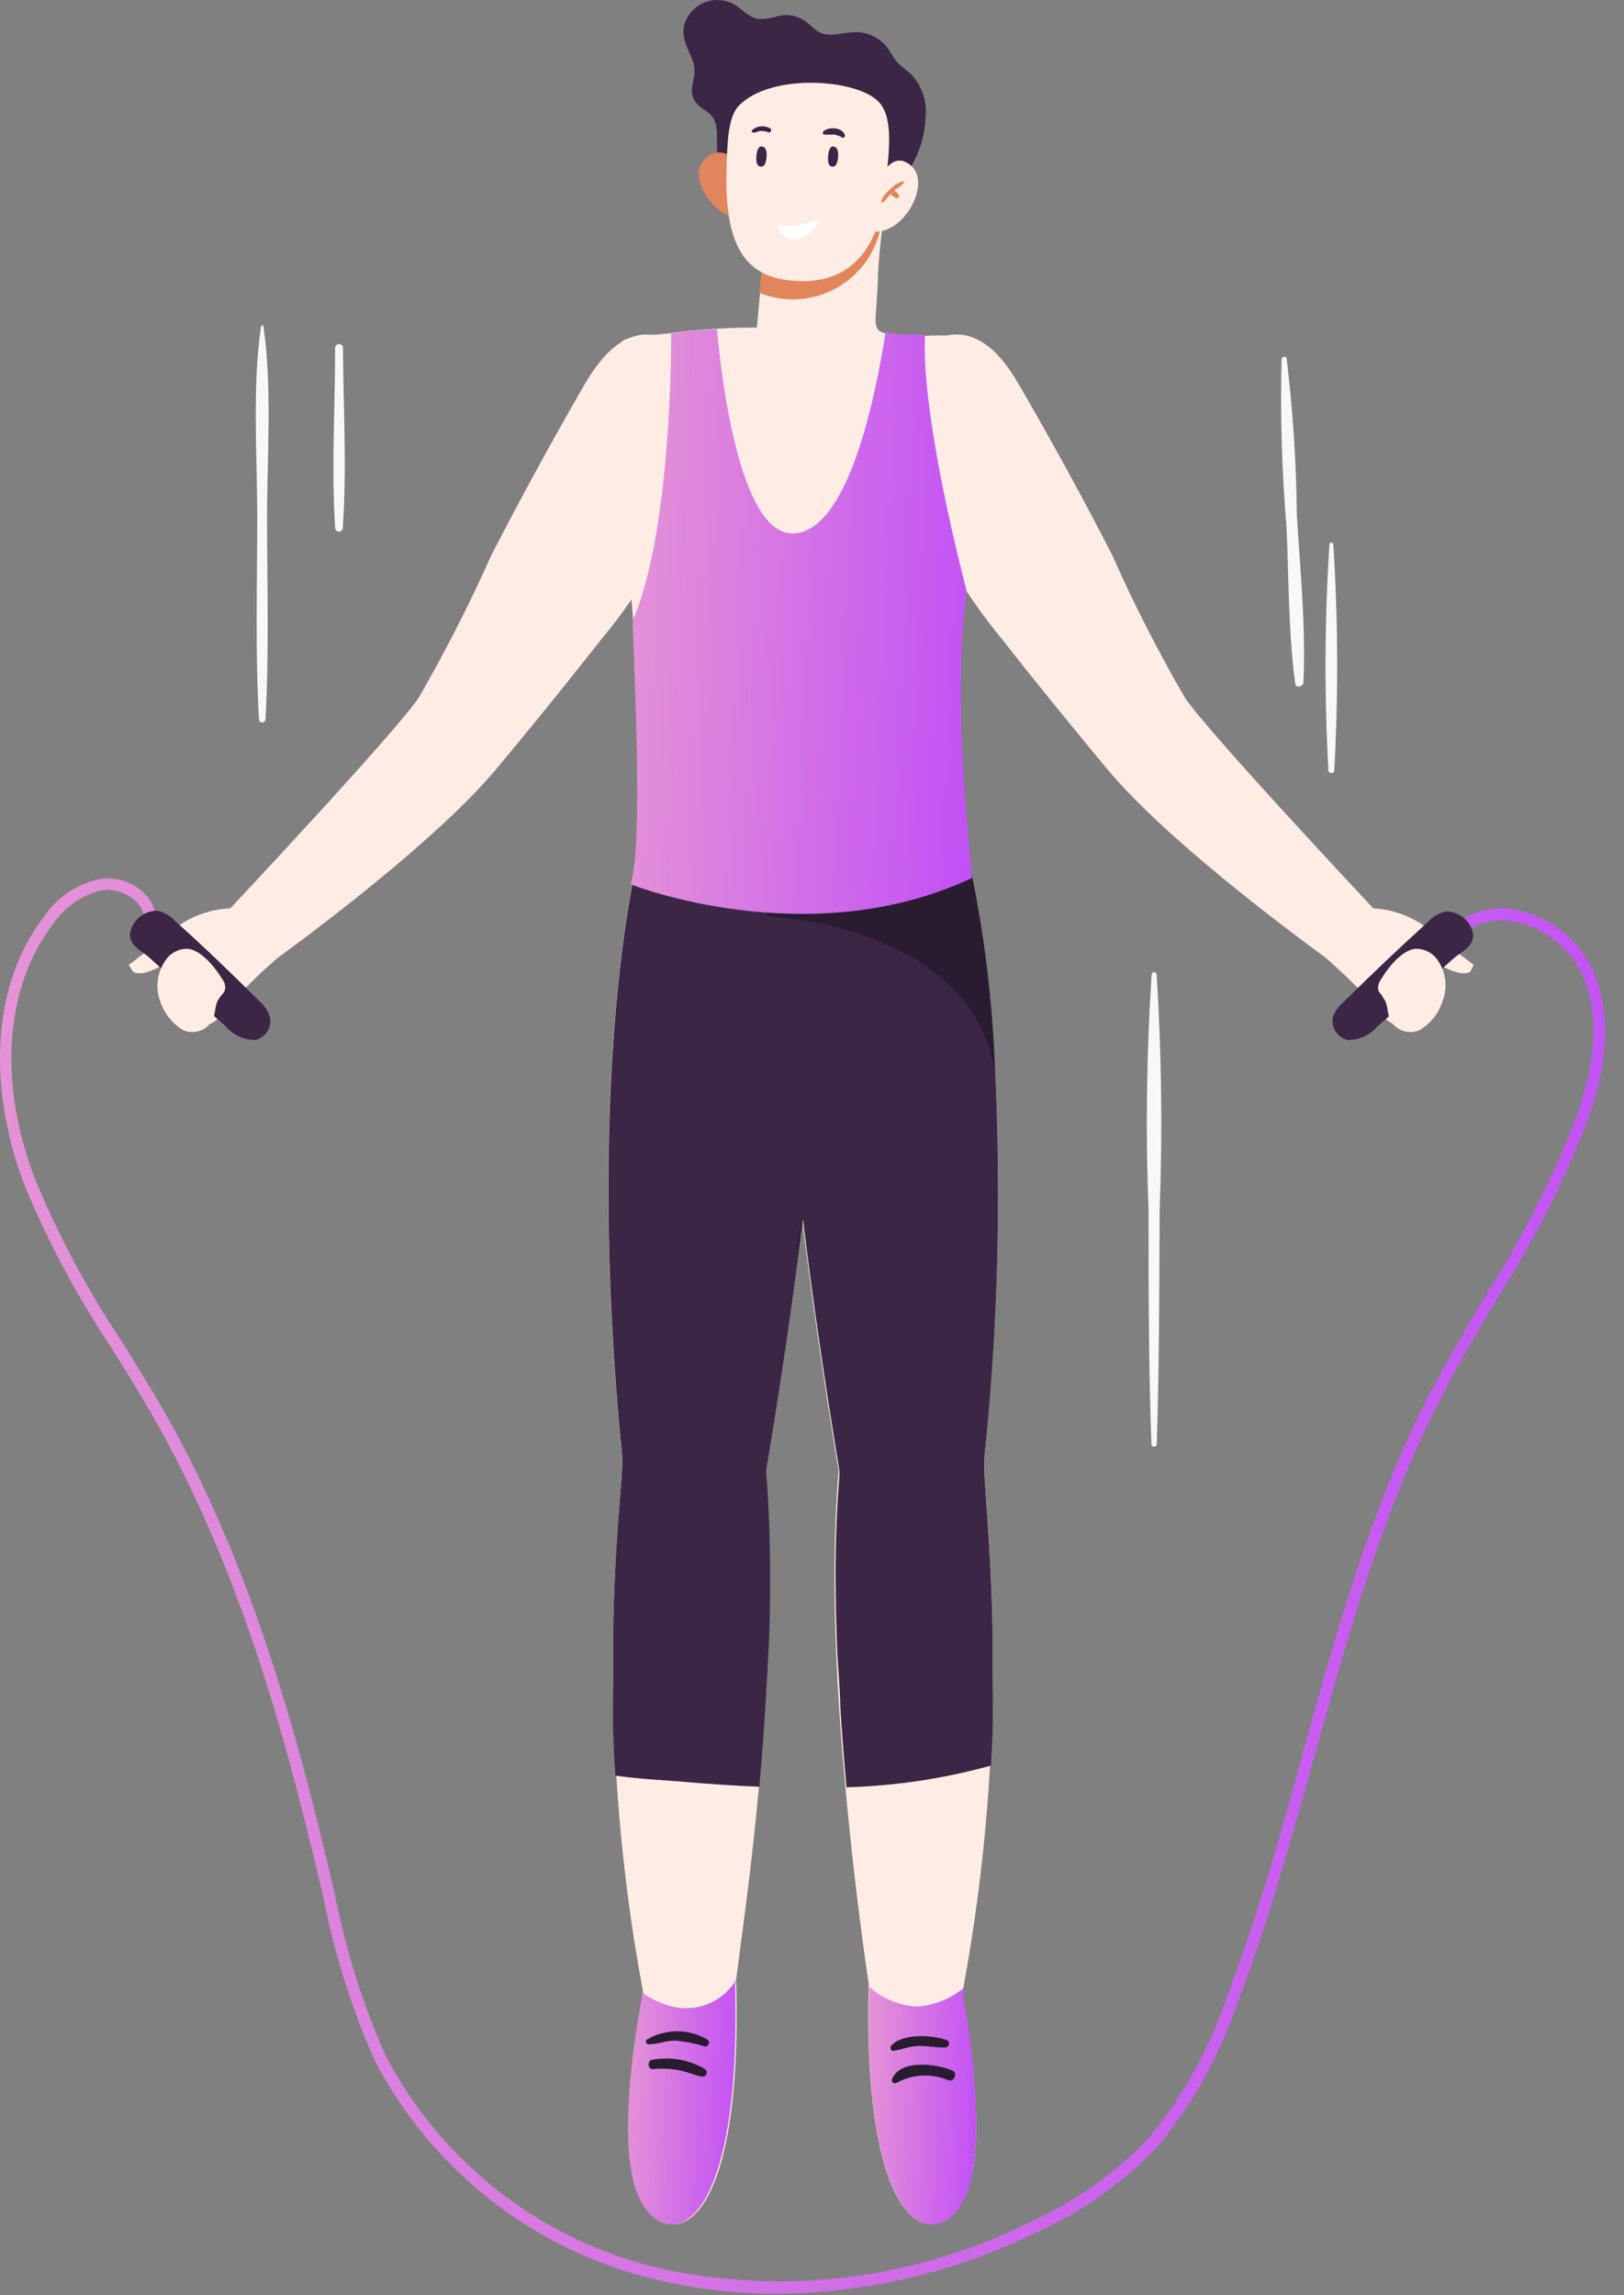 <svg width="75" height="106" viewBox="0 0 75 106" fill="none" xmlns="http://www.w3.org/2000/svg">
<rect x="0" y="0" width="75" height="106" fill="#808080" stroke="none"/>
<path d="M35.848 105.934C34.17 105.937 32.497 105.758 30.857 105.402C27.99 104.812 25.289 103.59 22.949 101.827C20.61 100.063 18.689 97.801 17.326 95.204C16.244 92.774 15.441 90.229 14.931 87.618L14.813 87.12C13.133 79.939 11.015 72.344 7.107 65.483C6.477 64.379 5.787 63.275 5.124 62.213C3.517 59.808 2.157 57.247 1.064 54.568C-0.616 49.974 -0.305 45.405 1.989 42.396C2.291 41.929 2.684 41.527 3.145 41.216C3.606 40.904 4.124 40.69 4.67 40.584C5.002 40.544 5.339 40.572 5.66 40.668C5.981 40.764 6.279 40.925 6.535 41.14C6.735 41.3 6.9 41.501 7.017 41.729C7.134 41.957 7.202 42.208 7.216 42.464H6.67C6.657 42.285 6.607 42.111 6.523 41.953C6.439 41.795 6.323 41.656 6.182 41.545C5.983 41.379 5.752 41.254 5.504 41.179C5.256 41.104 4.995 41.079 4.737 41.107C3.79 41.323 2.963 41.897 2.426 42.708C0.249 45.583 -0.095 49.94 1.585 54.357C2.669 57.017 4.021 59.559 5.619 61.943C6.283 63.014 6.972 64.118 7.611 65.23C11.527 72.142 13.67 79.779 15.351 87.002L15.469 87.499C15.968 90.068 16.758 92.57 17.822 94.959C19.147 97.483 21.014 99.681 23.288 101.394C25.562 103.107 28.188 104.292 30.974 104.863C36.609 105.983 42.455 105.188 47.589 102.604C49.644 101.685 51.5 100.371 53.051 98.735C54.629 96.82 55.845 94.632 56.64 92.279C58.043 88.587 59.161 84.693 60.169 80.942C61.724 75.345 63.329 69.554 66.052 64.311C66.893 62.777 67.733 61.269 68.624 59.81C70.292 57.193 71.699 54.418 72.826 51.525C73.792 48.777 73.834 46.468 72.96 44.782C72.653 44.219 72.227 43.732 71.712 43.353C71.196 42.974 70.604 42.714 69.977 42.59C69.539 42.486 69.084 42.486 68.646 42.59C68.208 42.694 67.801 42.899 67.456 43.189L67.094 42.776C67.5 42.428 67.981 42.179 68.499 42.051C69.016 41.922 69.557 41.916 70.078 42.034C70.789 42.181 71.459 42.484 72.04 42.921C72.622 43.358 73.099 43.919 73.439 44.563C74.389 46.417 74.347 48.828 73.33 51.727C72.192 54.657 70.762 57.464 69.061 60.105C68.221 61.564 67.296 63.064 66.54 64.581C63.85 69.773 62.254 75.539 60.707 81.102C59.657 84.878 58.573 88.781 57.153 92.489C56.34 94.908 55.092 97.156 53.472 99.123C51.87 100.811 49.954 102.168 47.833 103.118C44.097 104.942 40.002 105.904 35.848 105.934Z" fill="url(#paint0_linear_120_816)"/>
<path d="M42.017 7.787C42.451 7.095 42.7 6.302 42.739 5.486C42.787 5.119 42.753 4.746 42.642 4.394C42.53 4.041 42.342 3.718 42.092 3.446C41.882 3.244 41.622 3.084 41.428 2.864C41.235 2.645 41.143 2.418 40.983 2.207C40.81 1.981 40.587 1.798 40.332 1.672C40.077 1.546 39.796 1.481 39.512 1.482C38.932 1.482 38.319 1.752 37.831 1.482C37.529 1.33 37.327 1.027 36.991 0.858C36.675 0.697 36.312 0.652 35.966 0.732C35.663 0.838 35.344 0.886 35.025 0.875C34.571 0.808 34.26 0.403 33.856 0.176C33.649 0.069 33.421 0.01 33.188 0.001C32.956 -0.007 32.724 0.035 32.509 0.126C32.294 0.217 32.102 0.353 31.946 0.526C31.79 0.7 31.673 0.905 31.604 1.128C31.549 1.341 31.549 1.564 31.604 1.777C31.697 2.291 32.05 2.704 32.075 3.218C32.1 3.733 31.789 4.179 32.075 4.634C32.36 5.09 32.781 5.107 32.982 5.536C33.251 6.118 32.982 6.877 33.226 7.5C33.352 7.896 33.419 8.461 33.789 8.714C34.302 9.068 35.419 8.773 36.033 8.714L38.411 8.52C39.462 8.419 40.756 8.52 41.706 7.998C41.82 7.945 41.925 7.874 42.017 7.787Z" fill="#3B2645"/>
<path d="M33.949 7.416C33.866 7.301 33.756 7.207 33.63 7.143C33.504 7.078 33.364 7.045 33.222 7.045C33.08 7.045 32.941 7.078 32.814 7.143C32.688 7.207 32.579 7.301 32.495 7.416C31.764 8.259 32.999 9.945 33.949 10.046C34.004 9.17 34.004 8.292 33.949 7.416Z" fill="#E0855C"/>
<path d="M45.757 21.535C45.535 22.954 45.238 24.361 44.866 25.749C44.807 26.01 44.757 26.263 44.723 26.508C44.69 26.752 44.656 26.938 44.614 27.25C44.614 27.308 44.614 27.376 44.614 27.435C44.614 27.637 44.555 27.848 44.53 28.076L43.471 37.98C36.891 39.792 30.025 37.98 30.025 37.98C30.025 37.98 30.025 37.853 30.025 37.609C29.915 36.488 29.579 32.922 29.243 28.902C29.243 28.902 29.243 28.843 29.243 28.817C29.247 28.756 29.247 28.694 29.243 28.632C29.1 26.946 28.966 25.159 28.857 23.456C28.655 20.498 28.529 17.767 28.554 16.073C28.554 15.449 30.008 15.516 31 15.382C31.731 15.28 32.479 15.213 33.126 15.179C33.773 15.146 34.26 15.129 34.588 15.129H34.958C34.958 15.129 35.042 14.159 35.042 14.151L35.269 11.774C35.379 11.803 35.492 11.822 35.605 11.833C35.813 11.872 36.024 11.895 36.235 11.9C36.513 11.9 36.773 11.9 37.017 11.9L37.378 11.858H37.588C37.824 11.816 38.05 11.766 38.261 11.707C38.471 11.648 38.538 11.622 38.672 11.58C39.286 11.383 39.869 11.099 40.404 10.737L40.479 10.687L40.622 10.577L40.723 10.501C40.723 10.619 40.723 10.67 40.723 10.72C40.656 11.277 40.58 11.985 40.546 12.684C40.546 13.173 40.496 13.654 40.479 14.067C40.462 14.48 40.328 15.078 40.622 15.289C40.727 15.348 40.84 15.391 40.958 15.415C41.419 15.488 41.886 15.519 42.353 15.508C42.496 15.508 42.639 15.508 42.782 15.508C43.14 15.487 43.499 15.487 43.858 15.508C44.108 15.507 44.356 15.557 44.587 15.654C44.818 15.751 45.027 15.893 45.202 16.073C45.42 16.389 45.558 16.753 45.606 17.135L45.706 17.826C45.866 19.056 45.883 20.301 45.757 21.535Z" fill="#FFEDE5"/>
<path d="M40.689 10.442C40.575 11.045 40.33 11.616 39.97 12.112C39.611 12.609 39.145 13.02 38.609 13.315C38.072 13.61 37.477 13.782 36.866 13.818C36.255 13.855 35.643 13.755 35.075 13.527L35.235 11.782C36.187 11.966 37.167 11.942 38.108 11.71C39.05 11.479 39.93 11.046 40.689 10.442Z" fill="#E0855C"/>
<path d="M34.117 4.888C33.63 5.393 33.588 6.523 33.554 7.77C33.428 11.563 34.563 12.743 36.487 12.954C38.412 13.165 40.437 12.415 40.849 8.908C41.059 7.147 41.278 5.537 40.639 4.77C39.723 3.64 35.597 3.337 34.117 4.888Z" fill="#FFEDE5"/>
<path d="M40.563 8.394C40.563 8.394 41.152 6.826 42.084 7.661C43.017 8.495 41.731 10.864 40.303 10.687C40.32 10.687 40.126 8.934 40.563 8.394Z" fill="#FFEDE5"/>
<path d="M41.673 8.377C41.452 8.446 41.255 8.574 41.101 8.748C40.928 8.893 40.787 9.074 40.69 9.279C40.69 9.338 40.748 9.38 40.79 9.338C40.909 9.22 41.021 9.096 41.127 8.967C41.203 9.052 41.298 9.118 41.404 9.161C41.488 9.161 41.555 9.085 41.521 9.018C41.463 8.928 41.386 8.853 41.294 8.798C41.451 8.698 41.6 8.585 41.74 8.461C41.743 8.451 41.743 8.44 41.741 8.43C41.738 8.42 41.734 8.41 41.727 8.402C41.721 8.394 41.712 8.388 41.703 8.383C41.694 8.379 41.683 8.377 41.673 8.377Z" fill="#E0855C"/>
<path d="M35.21 7.686C35.21 7.686 34.882 7.804 34.932 7.222C34.983 6.641 35.21 6.775 35.21 6.775C35.21 6.775 35.437 6.775 35.403 7.231C35.37 7.686 35.21 7.686 35.21 7.686Z" fill="#3B2645"/>
<path d="M38.513 7.686C38.513 7.686 38.193 7.804 38.244 7.222C38.294 6.641 38.513 6.775 38.513 6.775C38.513 6.775 38.739 6.775 38.706 7.231C38.672 7.686 38.513 7.686 38.513 7.686Z" fill="#3B2645"/>
<path d="M35.563 5.924C35.431 5.849 35.278 5.818 35.127 5.834C34.977 5.851 34.835 5.915 34.722 6.017C34.717 6.028 34.714 6.041 34.714 6.054C34.715 6.067 34.719 6.079 34.726 6.09C34.732 6.101 34.742 6.11 34.753 6.117C34.764 6.123 34.777 6.126 34.789 6.126C34.907 6.126 35.008 6.059 35.126 6.051C35.249 6.045 35.372 6.065 35.487 6.11C35.596 6.143 35.672 5.975 35.563 5.924Z" fill="#3B2645"/>
<path d="M39.008 6.211C38.874 5.874 38.294 5.849 38.042 6.051C38.029 6.06 38.02 6.072 38.013 6.086C38.006 6.1 38.002 6.115 38.002 6.131C38.002 6.146 38.006 6.162 38.013 6.176C38.02 6.189 38.029 6.202 38.042 6.211C38.193 6.224 38.344 6.224 38.495 6.211C38.618 6.231 38.736 6.268 38.849 6.321C38.863 6.342 38.885 6.356 38.91 6.361C38.936 6.366 38.962 6.36 38.983 6.346C39.004 6.331 39.019 6.309 39.023 6.284C39.028 6.258 39.023 6.232 39.008 6.211Z" fill="#3B2645"/>
<path d="M35.873 10.4C36.583 10.493 37.303 10.37 37.941 10.046C37.846 10.271 37.704 10.473 37.526 10.64C37.348 10.807 37.137 10.935 36.907 11.015C36.176 11.217 35.873 10.4 35.873 10.4Z" fill="white"/>
<path d="M31.63 16.064C33.562 17.421 33.739 20.059 32.798 22.167C32.159 23.574 30.974 24.561 30.277 25.892C29.55 27.184 28.706 28.406 27.755 29.542C25.671 32.197 23.688 34.599 22.923 35.51C20.293 38.662 14.763 42.826 12.771 44.276C12.317 44.613 12.048 44.798 12.048 44.798C12.048 44.798 10.141 43.795 10.645 41.941C10.645 41.941 18.209 33.883 19.326 32.239C20.561 30.103 21.683 27.903 22.688 25.648C23.976 23.147 25.318 20.68 26.713 18.247C27.352 17.126 28.167 15.719 29.571 15.466C30.137 15.402 30.709 15.523 31.201 15.811C31.35 15.885 31.493 15.97 31.63 16.064Z" fill="#FFEDE5"/>
<path d="M10.645 41.95C10.852 41.934 11.06 41.934 11.267 41.95C11.267 41.95 13.082 42.961 12.771 44.276C12.771 44.276 12.578 44.453 12.275 44.723C11.973 44.992 11.645 45.313 11.25 45.717C10.855 46.122 9.956 47.403 9.569 47.294C9.479 47.26 9.401 47.202 9.342 47.125L8.561 46.282C8.124 45.793 7.393 44.967 7.947 44.318C7.544 44.562 6.603 45.161 6.141 44.874L5.947 44.562C5.947 44.562 7.334 43.526 7.905 43.012C8.676 42.363 9.64 41.99 10.645 41.95Z" fill="#FFEDE5"/>
<path d="M33.924 28.977C33.921 29.022 33.921 29.067 33.924 29.112C33.924 29.112 34 29.112 33.983 29.112L33.924 28.977Z" fill="#D6BED3"/>
<path d="M37.042 56.295C36.269 62.508 35.361 67.911 35.361 67.911C35.487 69.411 35.546 71.038 35.546 72.707C35.546 75.977 35.327 79.45 35.05 82.51C34.697 86.412 34.209 89.733 33.999 91.402V91.613C34.31 102.68 31.167 104.146 29.697 101.727C28.226 99.308 29.697 92.177 29.697 92.177C29.701 92.113 29.701 92.048 29.697 91.984C29.078 88.672 28.665 85.325 28.461 81.962C27.957 73.819 28.823 68.248 28.722 67.236C26.965 49.535 29.419 39.775 29.419 39.775C29.802 38.356 30.494 37.041 31.445 35.923C33.235 33.984 35.386 34.473 36.739 36.842C36.881 37.084 37.011 37.335 37.126 37.592C37.677 38.952 37.99 40.398 38.05 41.865C38.185 45.532 37.672 51.188 37.042 56.295Z" fill="#FFEDE5"/>
<path d="M45.723 81.532C45.528 84.965 45.118 88.382 44.496 91.764L44.421 92.177C44.421 92.177 45.891 99.334 44.421 101.727C42.95 104.121 39.84 102.722 40.118 91.764C40.118 91.714 40.118 91.663 40.118 91.621C39.883 90.036 39.412 86.606 39.042 82.543C38.756 79.458 38.538 76.002 38.538 72.732C38.538 71.046 38.605 69.428 38.731 67.919C38.731 67.919 37.798 62.516 37.05 56.312C36.42 51.196 35.899 45.54 36.118 41.907C36.18 40.44 36.496 38.994 37.05 37.634C37.16 37.369 37.29 37.113 37.437 36.867C38.992 34.161 41.58 33.925 43.488 36.976C44.034 37.861 44.464 38.813 44.765 39.808C44.765 39.808 47.219 49.544 45.463 67.27C45.337 68.264 46.169 73.642 45.723 81.532Z" fill="#FFEDE5"/>
<path d="M10.443 47.42C10.611 47.614 10.819 47.769 11.053 47.874C11.286 47.979 11.54 48.031 11.796 48.027C11.914 47.999 12.024 47.949 12.121 47.877C12.218 47.806 12.3 47.715 12.361 47.611C12.423 47.507 12.462 47.392 12.478 47.272C12.493 47.152 12.485 47.03 12.452 46.914C12.354 46.658 12.195 46.429 11.99 46.248C10.721 44.984 9.418 43.72 8.099 42.548C7.878 42.299 7.583 42.127 7.258 42.059C6.956 42.059 6.663 42.166 6.432 42.362C6.201 42.559 6.047 42.83 5.998 43.13C5.998 43.669 6.46 43.871 6.838 44.175C8.031 45.237 9.225 46.349 10.443 47.42Z" fill="#3B2645"/>
<path d="M10.258 45.928C10.311 45.873 10.353 45.811 10.384 45.742C10.406 45.655 10.407 45.564 10.388 45.477C10.369 45.389 10.331 45.307 10.275 45.236C9.964 44.722 9.325 43.896 8.695 43.82C8.487 43.81 8.28 43.854 8.094 43.949C7.908 44.043 7.75 44.185 7.636 44.36C7.448 44.632 7.328 44.946 7.287 45.275C7.246 45.604 7.285 45.938 7.401 46.248C7.585 46.806 7.964 47.279 8.468 47.58C8.72 47.687 9.003 47.692 9.258 47.594C9.513 47.497 9.721 47.305 9.838 47.057C9.964 46.745 9.922 46.366 10.124 46.105C10.162 46.041 10.207 45.981 10.258 45.928Z" fill="#FFEDE5"/>
<path d="M42.42 16.064C40.479 17.421 40.302 20.06 41.252 22.167C41.882 23.575 43.067 24.561 43.773 25.892C44.506 27.18 45.35 28.402 46.294 29.542C48.379 32.197 50.37 34.599 51.127 35.51C53.766 38.679 59.295 42.826 61.287 44.276L62.018 44.798C62.018 44.798 63.918 43.795 63.413 41.941C63.413 41.941 55.85 33.883 54.732 32.239C53.493 30.105 52.371 27.904 51.37 25.648C50.076 23.119 48.74 20.683 47.337 18.247C46.698 17.126 45.891 15.719 44.479 15.466C43.913 15.403 43.341 15.524 42.849 15.812C42.7 15.885 42.557 15.97 42.42 16.064Z" fill="#FFEDE5"/>
<path d="M63.405 41.95C63.196 41.934 62.985 41.934 62.775 41.95C62.775 41.95 60.96 42.961 61.271 44.276C61.271 44.276 61.472 44.453 61.767 44.723C62.061 44.992 62.405 45.313 62.792 45.717C63.178 46.122 64.094 47.403 64.473 47.293C64.561 47.258 64.64 47.2 64.7 47.125L65.473 46.282C65.918 45.793 66.641 44.967 66.095 44.318C66.49 44.562 67.431 45.161 67.901 44.874L68.061 44.562C68.061 44.562 66.674 43.526 66.095 43.011C65.338 42.371 64.394 41.998 63.405 41.95Z" fill="#FFEDE5"/>
<path d="M63.598 47.42C63.431 47.614 63.223 47.769 62.989 47.874C62.755 47.979 62.501 48.031 62.245 48.027C62.127 48.001 62.014 47.952 61.915 47.881C61.816 47.81 61.733 47.72 61.669 47.616C61.606 47.512 61.566 47.396 61.549 47.275C61.532 47.154 61.541 47.032 61.573 46.914C61.678 46.669 61.839 46.452 62.044 46.282C63.315 45.018 64.615 43.784 65.943 42.582C66.162 42.331 66.457 42.159 66.783 42.093C67.085 42.093 67.376 42.201 67.606 42.397C67.835 42.593 67.988 42.865 68.036 43.163C68.036 43.703 67.582 43.905 67.195 44.208C66.01 45.237 64.817 46.349 63.598 47.42Z" fill="#3B2645"/>
<path d="M63.792 45.928C63.734 45.876 63.689 45.813 63.657 45.742C63.64 45.654 63.641 45.564 63.661 45.477C63.682 45.389 63.72 45.307 63.775 45.236C64.078 44.722 64.716 43.896 65.347 43.82C65.555 43.81 65.762 43.854 65.948 43.949C66.133 44.043 66.291 44.185 66.406 44.36C66.592 44.633 66.709 44.948 66.745 45.278C66.782 45.607 66.737 45.94 66.616 46.248C66.437 46.809 66.056 47.284 65.548 47.58C65.297 47.687 65.014 47.692 64.759 47.594C64.503 47.497 64.296 47.305 64.178 47.057C64.061 46.745 64.103 46.366 63.893 46.105L63.792 45.928Z" fill="#FFEDE5"/>
<path d="M45.849 76.129V76.971C45.849 77.536 45.849 78.118 45.849 78.716V79.399C45.849 80.09 45.799 80.806 45.765 81.54C43.589 82.142 41.349 82.479 39.093 82.543C39 81.599 38.815 79.087 38.807 78.809C38.807 78.236 38.681 76.617 38.672 76.398C38.622 75.168 38.588 73.937 38.588 72.732C38.588 71.164 38.647 69.63 38.765 68.205C38.765 68.104 38.765 68.011 38.765 67.919C38.765 67.826 37.832 62.524 37.084 56.312C37 56.97 36.916 57.627 36.832 58.259C36.126 63.603 35.378 67.919 35.378 67.919C35.504 69.419 35.563 71.046 35.563 72.715C35.563 73.987 35.563 75.243 35.471 76.575C35.471 76.794 35.302 79.61 35.277 79.879C35.218 80.781 35.143 81.666 35.067 82.518C33.891 82.467 32.731 82.391 31.579 82.29C30.672 82.214 29.529 82.164 28.42 82.003C28.369 81.245 28.336 80.52 28.31 79.812C28.31 79.635 28.31 79.458 28.31 79.281C28.31 78.505 28.31 77.772 28.31 77.064V76.508C28.31 71.4 28.806 68.037 28.73 67.236C26.974 49.535 29.428 39.775 29.428 39.775C29.811 38.356 30.503 37.041 31.453 35.922C32.174 36.034 32.881 36.221 33.563 36.479C34.602 36.751 35.674 36.873 36.748 36.841H37.521C38.454 36.841 39.387 36.732 40.311 36.706H40.933C41.819 36.693 42.704 36.778 43.572 36.959C44.091 37.853 44.492 38.811 44.765 39.808C45.444 42.99 45.843 46.225 45.959 49.476C46.243 55.411 46.078 61.36 45.463 67.27C45.362 68.02 45.807 71.231 45.849 76.129Z" fill="#3B2645"/>
<path d="M33.949 91.612C34.067 95.97 33.655 98.836 33.016 100.564C32.041 103.236 30.495 103.202 29.655 101.761C29.428 101.361 29.271 100.925 29.192 100.471C28.579 97.462 29.655 92.211 29.655 92.211C29.659 92.146 29.659 92.082 29.655 92.017C30.073 92.323 30.547 92.543 31.05 92.666C31.614 92.805 32.208 92.757 32.743 92.529C33.278 92.301 33.724 91.906 34.016 91.402L33.949 91.612Z" fill="url(#paint1_linear_120_816)"/>
<path d="M44.925 100.235C44.853 100.771 44.682 101.288 44.42 101.761C43.513 103.244 41.95 103.236 40.983 100.362C40.395 98.676 40.017 95.869 40.143 91.756C40.772 92.323 41.583 92.646 42.429 92.666C43.183 92.597 43.9 92.303 44.488 91.823C44.503 91.955 44.503 92.088 44.488 92.219C44.488 92.219 45.446 97.192 44.925 100.235Z" fill="url(#paint2_linear_120_816)"/>
<path d="M32.68 94.2C32.255 93.946 31.768 93.811 31.273 93.811C30.777 93.811 30.291 93.946 29.865 94.2C29.849 94.218 29.839 94.24 29.834 94.263C29.83 94.286 29.833 94.31 29.841 94.332C29.85 94.354 29.865 94.373 29.884 94.387C29.903 94.401 29.925 94.409 29.949 94.411C30.369 94.411 30.789 94.234 31.184 94.242C31.647 94.282 32.103 94.372 32.546 94.512C32.584 94.517 32.622 94.509 32.655 94.49C32.688 94.471 32.714 94.442 32.73 94.407C32.745 94.372 32.748 94.332 32.739 94.295C32.73 94.258 32.71 94.225 32.68 94.2Z" fill="#291B30"/>
<path d="M32.545 95.549C31.828 95.129 30.986 94.977 30.167 95.119C29.89 95.119 29.881 95.582 30.167 95.557C30.563 95.519 30.961 95.536 31.352 95.608C31.713 95.675 32.041 95.827 32.403 95.903C32.447 95.912 32.494 95.906 32.534 95.885C32.574 95.863 32.605 95.828 32.622 95.786C32.639 95.744 32.641 95.697 32.627 95.653C32.613 95.61 32.584 95.573 32.545 95.549Z" fill="#291B30"/>
<path d="M43.672 94.2C43.034 93.981 41.647 93.897 41.151 94.487C41.084 94.563 41.151 94.723 41.244 94.715C41.639 94.664 41.983 94.504 42.395 94.487C42.807 94.47 43.236 94.58 43.622 94.554C43.645 94.558 43.669 94.556 43.691 94.551C43.714 94.545 43.736 94.534 43.754 94.52C43.773 94.506 43.789 94.489 43.801 94.469C43.813 94.448 43.82 94.426 43.824 94.403C43.827 94.379 43.826 94.356 43.82 94.333C43.814 94.31 43.804 94.289 43.79 94.27C43.776 94.251 43.758 94.236 43.738 94.224C43.718 94.212 43.696 94.204 43.672 94.2Z" fill="#291B30"/>
<path d="M43.984 95.625C43.286 95.313 41.547 95.085 41.194 96.029C41.143 96.156 41.303 96.257 41.404 96.198C41.767 95.995 42.172 95.878 42.587 95.856C43.002 95.834 43.417 95.908 43.799 96.071C44.051 96.172 44.244 95.734 43.984 95.625Z" fill="#291B30"/>
<path d="M12.166 15.061C12.166 15.011 12.065 15.011 12.057 15.061C11.637 17.935 11.88 20.961 11.88 23.903C11.88 27.013 11.78 30.149 11.964 33.251C11.972 33.284 11.991 33.313 12.018 33.334C12.044 33.355 12.078 33.367 12.111 33.367C12.145 33.367 12.178 33.355 12.205 33.334C12.232 33.313 12.251 33.284 12.258 33.251C12.435 30.149 12.334 27.013 12.334 23.903C12.334 21.029 12.578 17.961 12.166 15.061Z" fill="#F7F8F8"/>
<path d="M15.839 16.039C15.83 15.998 15.807 15.96 15.774 15.934C15.741 15.907 15.7 15.893 15.658 15.893C15.616 15.893 15.575 15.907 15.542 15.934C15.509 15.96 15.486 15.998 15.477 16.039C15.477 18.803 15.301 21.619 15.477 24.375C15.477 24.422 15.496 24.467 15.529 24.5C15.562 24.533 15.607 24.552 15.654 24.552C15.701 24.552 15.745 24.533 15.779 24.5C15.812 24.467 15.83 24.422 15.83 24.375C16.024 21.619 15.855 18.803 15.839 16.039Z" fill="#F7F8F8"/>
<path d="M53.413 44.984C53.406 44.959 53.391 44.937 53.37 44.921C53.35 44.905 53.325 44.897 53.299 44.897C53.273 44.897 53.248 44.905 53.228 44.921C53.207 44.937 53.193 44.959 53.186 44.984C52.949 48.603 52.901 52.233 53.043 55.857C53.043 59.481 53.043 63.097 53.177 66.722C53.184 66.749 53.2 66.773 53.222 66.79C53.244 66.807 53.271 66.816 53.299 66.816C53.327 66.816 53.354 66.807 53.376 66.79C53.398 66.773 53.414 66.749 53.421 66.722C53.539 63.097 53.539 59.481 53.556 55.857C53.693 52.233 53.645 48.603 53.413 44.984Z" fill="#F7F8F8"/>
<path d="M59.892 23.785C59.866 21.373 59.709 18.965 59.422 16.57C59.422 16.427 59.195 16.469 59.187 16.57C59.122 19.16 59.197 21.751 59.413 24.333C59.523 26.735 59.497 29.197 59.817 31.573C59.817 31.793 60.187 31.725 60.195 31.523C60.313 28.952 60.044 26.331 59.892 23.785Z" fill="#F7F8F8"/>
<path d="M61.573 25.125C61.567 25.106 61.555 25.09 61.539 25.078C61.524 25.066 61.504 25.06 61.485 25.06C61.465 25.06 61.446 25.066 61.43 25.078C61.414 25.09 61.402 25.106 61.397 25.125C61.174 28.588 61.157 32.062 61.346 35.526C61.341 35.548 61.34 35.57 61.345 35.591C61.349 35.612 61.359 35.632 61.372 35.649C61.386 35.666 61.403 35.68 61.422 35.69C61.442 35.699 61.463 35.704 61.485 35.704C61.506 35.704 61.528 35.699 61.547 35.69C61.567 35.68 61.584 35.666 61.597 35.649C61.611 35.632 61.62 35.612 61.624 35.591C61.629 35.57 61.629 35.548 61.623 35.526C61.812 32.062 61.796 28.588 61.573 25.125Z" fill="#F7F8F8"/>
<path d="M36.79 58.251C36.802 57.595 36.887 56.942 37.042 56.304C36.958 56.961 36.874 57.619 36.79 58.251Z" fill="#291B30"/>
<path d="M45.933 49.477C44.799 42.641 35.428 42.32 35.428 42.32C34.848 39.505 38.63 38.662 38.63 38.662L40.84 36.749C41.727 36.736 42.611 36.82 43.479 37.002C44.027 37.878 44.459 38.821 44.765 39.809C45.43 42.992 45.821 46.226 45.933 49.477Z" fill="#291B30"/>
<path d="M44.899 40.542C37.336 44.107 29.117 40.837 29.117 40.837C29.713 39.151 29.268 30.553 29.226 28.918C29.226 28.918 29.226 28.859 29.226 28.834C29.229 28.772 29.229 28.71 29.226 28.648C30.814 24.957 30.991 17.843 30.999 15.398C31.713 15.289 32.462 15.23 33.109 15.196C33.361 17.927 34.26 24.931 36.764 24.628C39.269 24.325 40.462 18.087 40.899 15.356C41.36 15.434 41.827 15.465 42.294 15.449C42.437 15.449 42.58 15.449 42.723 15.449C42.504 19.183 44.572 27.03 44.63 27.249C44.63 27.308 44.63 27.376 44.63 27.435C44.63 27.637 44.572 27.848 44.546 28.075C44.546 28.075 44.546 28.168 44.546 28.219C44.017 32.973 44.899 40.542 44.899 40.542Z" fill="url(#paint3_linear_120_816)"/>
<defs>
<linearGradient id="paint0_linear_120_816" x1="74.123" y1="105.934" x2="-24.5" y2="97.28" gradientUnits="userSpaceOnUse">
<stop stop-color="#C150F6"/>
<stop offset="1" stop-color="#EEA4CE"/>
</linearGradient>
<linearGradient id="paint1_linear_120_816" x1="34.016" y1="102.736" x2="27.303" y2="102.507" gradientUnits="userSpaceOnUse">
<stop stop-color="#C150F6"/>
<stop offset="1" stop-color="#EEA4CE"/>
</linearGradient>
<linearGradient id="paint2_linear_120_816" x1="45.08" y1="102.739" x2="38.436" y2="102.507" gradientUnits="userSpaceOnUse">
<stop stop-color="#C150F6"/>
<stop offset="1" stop-color="#EEA4CE"/>
</linearGradient>
<linearGradient id="paint3_linear_120_816" x1="44.899" y1="42.207" x2="23.782" y2="41.252" gradientUnits="userSpaceOnUse">
<stop stop-color="#C150F6"/>
<stop offset="1" stop-color="#EEA4CE"/>
</linearGradient>
</defs>
</svg>
